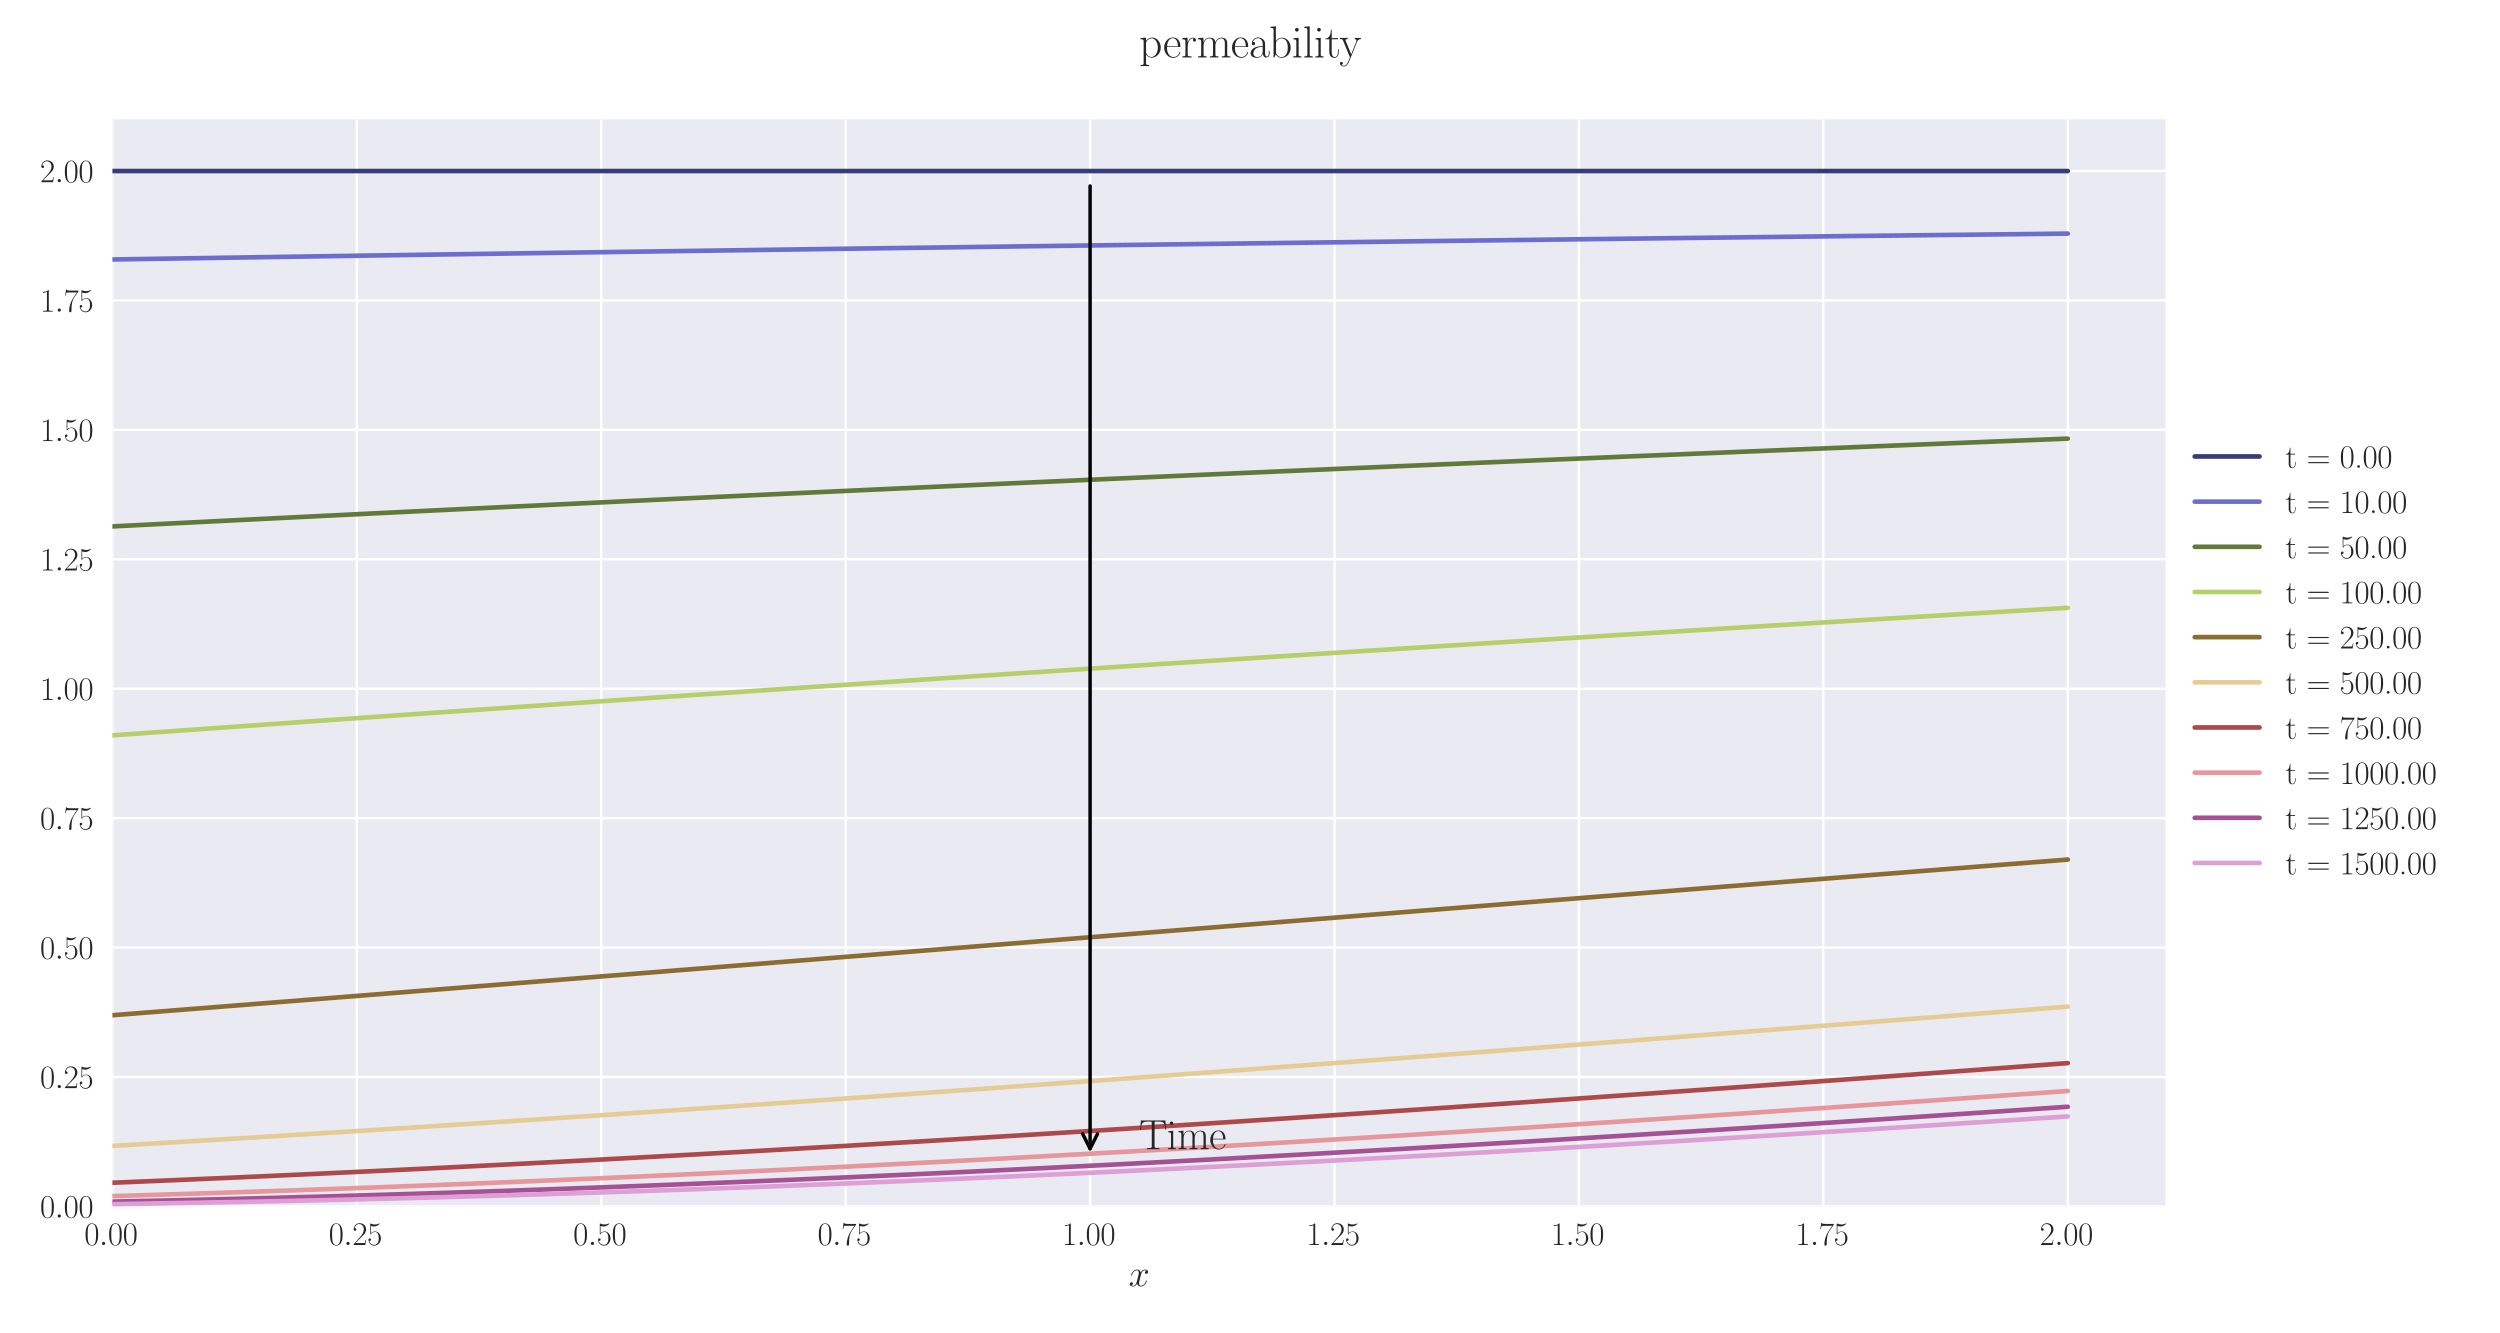 <?xml version="1.0" encoding="utf-8" standalone="no"?>
<!DOCTYPE svg PUBLIC "-//W3C//DTD SVG 1.1//EN"
  "http://www.w3.org/Graphics/SVG/1.1/DTD/svg11.dtd">
<svg xmlns:xlink="http://www.w3.org/1999/xlink" width="1080pt" height="576pt" viewBox="0 0 1080 576" xmlns="http://www.w3.org/2000/svg" version="1.1">
 <defs>
  <style type="text/css">*{stroke-linejoin: round; stroke-linecap: butt}</style>
 </defs>
 <g id="figure_1">
  <g id="patch_1">
   <path d="M 0 576 
L 1080 576 
L 1080 0 
L 0 0 
z
" style="fill: #ffffff"/>
  </g>
  <g id="axes_1">
   <g id="patch_2">
    <path d="M 48.559 521.153 
L 935.518 521.153 
L 935.518 51.564 
L 48.559 51.564 
z
" style="fill: #eaeaf2"/>
   </g>
   <g id="matplotlib.axis_1">
    <g id="xtick_1">
     <g id="line2d_1">
      <path d="M 48.559 521.153 
L 48.559 51.564 
" clip-path="url(#pb7d9a3a8a2)" style="fill: none; stroke: #ffffff; stroke-linecap: round"/>
     </g>
     <g id="line2d_2"/>
     <g id="text_1">
      <!-- $\mathdefault{0.00}$ -->
      <g style="fill: #262626" transform="translate(36.42 537.839) scale(0.14 -0.14)">
       <defs>
        <path id="CMR17-30" d="M 2688 2025 
C 2688 2416 2682 3080 2413 3591 
C 2176 4039 1798 4198 1466 4198 
C 1158 4198 768 4058 525 3597 
C 269 3118 243 2524 243 2025 
C 243 1661 250 1106 448 619 
C 723 -39 1216 -128 1466 -128 
C 1760 -128 2208 -7 2470 600 
C 2662 1042 2688 1559 2688 2025 
z
M 1466 -26 
C 1056 -26 813 325 723 812 
C 653 1188 653 1738 653 2096 
C 653 2588 653 2997 736 3387 
C 858 3929 1216 4096 1466 4096 
C 1728 4096 2067 3923 2189 3400 
C 2272 3036 2278 2607 2278 2096 
C 2278 1680 2278 1169 2202 792 
C 2067 95 1690 -26 1466 -26 
z
" transform="scale(0.016)"/>
        <path id="CMMI12-3a" d="M 1178 307 
C 1178 492 1024 619 870 619 
C 685 619 557 466 557 313 
C 557 128 710 0 864 0 
C 1050 0 1178 153 1178 307 
z
" transform="scale(0.016)"/>
       </defs>
       <use xlink:href="#CMR17-30" transform="scale(0.996)"/>
       <use xlink:href="#CMMI12-3a" transform="translate(45.69 0) scale(0.996)"/>
       <use xlink:href="#CMR17-30" transform="translate(72.788 0) scale(0.996)"/>
       <use xlink:href="#CMR17-30" transform="translate(118.478 0) scale(0.996)"/>
      </g>
     </g>
    </g>
    <g id="xtick_2">
     <g id="line2d_3">
      <path d="M 154.149 521.153 
L 154.149 51.564 
" clip-path="url(#pb7d9a3a8a2)" style="fill: none; stroke: #ffffff; stroke-linecap: round"/>
     </g>
     <g id="line2d_4"/>
     <g id="text_2">
      <!-- $\mathdefault{0.25}$ -->
      <g style="fill: #262626" transform="translate(142.01 537.839) scale(0.14 -0.14)">
       <defs>
        <path id="CMR17-32" d="M 2669 989 
L 2554 989 
C 2490 536 2438 459 2413 420 
C 2381 369 1920 369 1830 369 
L 602 369 
C 832 619 1280 1072 1824 1597 
C 2214 1967 2669 2402 2669 3035 
C 2669 3790 2067 4224 1395 4224 
C 691 4224 262 3604 262 3030 
C 262 2780 448 2748 525 2748 
C 589 2748 781 2787 781 3010 
C 781 3207 614 3264 525 3264 
C 486 3264 448 3258 422 3245 
C 544 3790 915 4058 1306 4058 
C 1862 4058 2227 3617 2227 3035 
C 2227 2479 1901 2000 1536 1584 
L 262 146 
L 262 0 
L 2515 0 
L 2669 989 
z
" transform="scale(0.016)"/>
        <path id="CMR17-35" d="M 730 3692 
C 794 3666 1056 3584 1325 3584 
C 1920 3584 2246 3911 2432 4100 
C 2432 4157 2432 4192 2394 4192 
C 2387 4192 2374 4192 2323 4163 
C 2099 4058 1837 3973 1517 3973 
C 1325 3973 1037 3999 723 4139 
C 653 4171 640 4171 634 4171 
C 602 4171 595 4164 595 4037 
L 595 2203 
C 595 2089 595 2057 659 2057 
C 691 2057 704 2070 736 2114 
C 941 2401 1222 2522 1542 2522 
C 1766 2522 2246 2382 2246 1289 
C 2246 1085 2246 715 2054 421 
C 1894 159 1645 25 1370 25 
C 947 25 518 320 403 814 
C 429 807 480 795 506 795 
C 589 795 749 840 749 1038 
C 749 1210 627 1280 506 1280 
C 358 1280 262 1190 262 1011 
C 262 454 704 -128 1382 -128 
C 2042 -128 2669 440 2669 1264 
C 2669 2030 2170 2624 1549 2624 
C 1222 2624 947 2503 730 2274 
L 730 3692 
z
" transform="scale(0.016)"/>
       </defs>
       <use xlink:href="#CMR17-30" transform="scale(0.996)"/>
       <use xlink:href="#CMMI12-3a" transform="translate(45.69 0) scale(0.996)"/>
       <use xlink:href="#CMR17-32" transform="translate(72.788 0) scale(0.996)"/>
       <use xlink:href="#CMR17-35" transform="translate(118.478 0) scale(0.996)"/>
      </g>
     </g>
    </g>
    <g id="xtick_3">
     <g id="line2d_5">
      <path d="M 259.74 521.153 
L 259.74 51.564 
" clip-path="url(#pb7d9a3a8a2)" style="fill: none; stroke: #ffffff; stroke-linecap: round"/>
     </g>
     <g id="line2d_6"/>
     <g id="text_3">
      <!-- $\mathdefault{0.50}$ -->
      <g style="fill: #262626" transform="translate(247.6 537.839) scale(0.14 -0.14)">
       <use xlink:href="#CMR17-30" transform="scale(0.996)"/>
       <use xlink:href="#CMMI12-3a" transform="translate(45.69 0) scale(0.996)"/>
       <use xlink:href="#CMR17-35" transform="translate(72.788 0) scale(0.996)"/>
       <use xlink:href="#CMR17-30" transform="translate(118.478 0) scale(0.996)"/>
      </g>
     </g>
    </g>
    <g id="xtick_4">
     <g id="line2d_7">
      <path d="M 365.33 521.153 
L 365.33 51.564 
" clip-path="url(#pb7d9a3a8a2)" style="fill: none; stroke: #ffffff; stroke-linecap: round"/>
     </g>
     <g id="line2d_8"/>
     <g id="text_4">
      <!-- $\mathdefault{0.75}$ -->
      <g style="fill: #262626" transform="translate(353.19 537.839) scale(0.14 -0.14)">
       <defs>
        <path id="CMR17-37" d="M 2886 3941 
L 2886 4081 
L 1382 4081 
C 634 4081 621 4165 595 4288 
L 480 4288 
L 294 3094 
L 410 3094 
C 429 3215 474 3540 550 3661 
C 589 3712 1062 3712 1171 3712 
L 2579 3712 
L 1869 2661 
C 1395 1954 1069 999 1069 165 
C 1069 89 1069 -128 1299 -128 
C 1530 -128 1530 89 1530 171 
L 1530 465 
C 1530 1508 1709 2196 2003 2636 
L 2886 3941 
z
" transform="scale(0.016)"/>
       </defs>
       <use xlink:href="#CMR17-30" transform="scale(0.996)"/>
       <use xlink:href="#CMMI12-3a" transform="translate(45.69 0) scale(0.996)"/>
       <use xlink:href="#CMR17-37" transform="translate(72.788 0) scale(0.996)"/>
       <use xlink:href="#CMR17-35" transform="translate(118.478 0) scale(0.996)"/>
      </g>
     </g>
    </g>
    <g id="xtick_5">
     <g id="line2d_9">
      <path d="M 470.92 521.153 
L 470.92 51.564 
" clip-path="url(#pb7d9a3a8a2)" style="fill: none; stroke: #ffffff; stroke-linecap: round"/>
     </g>
     <g id="line2d_10"/>
     <g id="text_5">
      <!-- $\mathdefault{1.00}$ -->
      <g style="fill: #262626" transform="translate(458.781 537.839) scale(0.14 -0.14)">
       <defs>
        <path id="CMR17-31" d="M 1702 4058 
C 1702 4192 1696 4192 1606 4192 
C 1357 3916 979 3827 621 3827 
C 602 3827 570 3827 563 3808 
C 557 3795 557 3782 557 3648 
C 755 3648 1088 3686 1344 3839 
L 1344 461 
C 1344 236 1331 160 781 160 
L 589 160 
L 589 0 
C 896 0 1216 0 1523 0 
C 1830 0 2150 0 2458 0 
L 2458 160 
L 2266 160 
C 1715 160 1702 230 1702 458 
L 1702 4058 
z
" transform="scale(0.016)"/>
       </defs>
       <use xlink:href="#CMR17-31" transform="scale(0.996)"/>
       <use xlink:href="#CMMI12-3a" transform="translate(45.69 0) scale(0.996)"/>
       <use xlink:href="#CMR17-30" transform="translate(72.788 0) scale(0.996)"/>
       <use xlink:href="#CMR17-30" transform="translate(118.478 0) scale(0.996)"/>
      </g>
     </g>
    </g>
    <g id="xtick_6">
     <g id="line2d_11">
      <path d="M 576.511 521.153 
L 576.511 51.564 
" clip-path="url(#pb7d9a3a8a2)" style="fill: none; stroke: #ffffff; stroke-linecap: round"/>
     </g>
     <g id="line2d_12"/>
     <g id="text_6">
      <!-- $\mathdefault{1.25}$ -->
      <g style="fill: #262626" transform="translate(564.371 537.839) scale(0.14 -0.14)">
       <use xlink:href="#CMR17-31" transform="scale(0.996)"/>
       <use xlink:href="#CMMI12-3a" transform="translate(45.69 0) scale(0.996)"/>
       <use xlink:href="#CMR17-32" transform="translate(72.788 0) scale(0.996)"/>
       <use xlink:href="#CMR17-35" transform="translate(118.478 0) scale(0.996)"/>
      </g>
     </g>
    </g>
    <g id="xtick_7">
     <g id="line2d_13">
      <path d="M 682.101 521.153 
L 682.101 51.564 
" clip-path="url(#pb7d9a3a8a2)" style="fill: none; stroke: #ffffff; stroke-linecap: round"/>
     </g>
     <g id="line2d_14"/>
     <g id="text_7">
      <!-- $\mathdefault{1.50}$ -->
      <g style="fill: #262626" transform="translate(669.961 537.839) scale(0.14 -0.14)">
       <use xlink:href="#CMR17-31" transform="scale(0.996)"/>
       <use xlink:href="#CMMI12-3a" transform="translate(45.69 0) scale(0.996)"/>
       <use xlink:href="#CMR17-35" transform="translate(72.788 0) scale(0.996)"/>
       <use xlink:href="#CMR17-30" transform="translate(118.478 0) scale(0.996)"/>
      </g>
     </g>
    </g>
    <g id="xtick_8">
     <g id="line2d_15">
      <path d="M 787.691 521.153 
L 787.691 51.564 
" clip-path="url(#pb7d9a3a8a2)" style="fill: none; stroke: #ffffff; stroke-linecap: round"/>
     </g>
     <g id="line2d_16"/>
     <g id="text_8">
      <!-- $\mathdefault{1.75}$ -->
      <g style="fill: #262626" transform="translate(775.552 537.839) scale(0.14 -0.14)">
       <use xlink:href="#CMR17-31" transform="scale(0.996)"/>
       <use xlink:href="#CMMI12-3a" transform="translate(45.69 0) scale(0.996)"/>
       <use xlink:href="#CMR17-37" transform="translate(72.788 0) scale(0.996)"/>
       <use xlink:href="#CMR17-35" transform="translate(118.478 0) scale(0.996)"/>
      </g>
     </g>
    </g>
    <g id="xtick_9">
     <g id="line2d_17">
      <path d="M 893.282 521.153 
L 893.282 51.564 
" clip-path="url(#pb7d9a3a8a2)" style="fill: none; stroke: #ffffff; stroke-linecap: round"/>
     </g>
     <g id="line2d_18"/>
     <g id="text_9">
      <!-- $\mathdefault{2.00}$ -->
      <g style="fill: #262626" transform="translate(881.142 537.839) scale(0.14 -0.14)">
       <use xlink:href="#CMR17-32" transform="scale(0.996)"/>
       <use xlink:href="#CMMI12-3a" transform="translate(45.69 0) scale(0.996)"/>
       <use xlink:href="#CMR17-30" transform="translate(72.788 0) scale(0.996)"/>
       <use xlink:href="#CMR17-30" transform="translate(118.478 0) scale(0.996)"/>
      </g>
     </g>
    </g>
    <g id="text_10">
     <!-- $x$ -->
     <g style="fill: #262626" transform="translate(487.604 555.621) scale(0.16 -0.16)">
      <defs>
       <path id="CMMI12-78" d="M 3034 2606 
C 2829 2567 2752 2414 2752 2293 
C 2752 2139 2874 2088 2963 2088 
C 3155 2088 3290 2254 3290 2427 
C 3290 2695 2982 2816 2714 2816 
C 2323 2816 2106 2433 2048 2312 
C 1901 2816 1504 2816 1389 2816 
C 736 2816 390 1980 390 1839 
C 390 1814 416 1782 461 1782 
C 512 1782 525 1820 538 1846 
C 755 2555 1184 2689 1370 2689 
C 1658 2689 1715 2420 1715 2267 
C 1715 2127 1677 1980 1600 1673 
L 1382 798 
C 1286 415 1101 64 762 64 
C 730 64 570 64 435 147 
C 666 192 717 383 717 460 
C 717 588 621 664 499 664 
C 346 664 179 530 179 326 
C 179 57 480 -64 755 -64 
C 1062 -64 1280 179 1414 441 
C 1517 64 1837 -64 2074 -64 
C 2726 -64 3072 773 3072 913 
C 3072 945 3046 971 3008 971 
C 2950 971 2944 939 2925 888 
C 2752 326 2381 64 2093 64 
C 1869 64 1747 230 1747 492 
C 1747 632 1773 734 1875 1156 
L 2099 2024 
C 2195 2408 2413 2689 2707 2689 
C 2720 2689 2899 2689 3034 2606 
z
" transform="scale(0.016)"/>
      </defs>
      <use xlink:href="#CMMI12-78" transform="scale(0.996)"/>
     </g>
    </g>
   </g>
   <g id="matplotlib.axis_2">
    <g id="ytick_1">
     <g id="line2d_19">
      <path d="M 48.559 521.153 
L 935.518 521.153 
" clip-path="url(#pb7d9a3a8a2)" style="fill: none; stroke: #ffffff; stroke-linecap: round"/>
     </g>
     <g id="line2d_20"/>
     <g id="text_11">
      <!-- $\mathdefault{0.00}$ -->
      <g style="fill: #262626" transform="translate(17.28 525.996) scale(0.14 -0.14)">
       <use xlink:href="#CMR17-30" transform="scale(0.996)"/>
       <use xlink:href="#CMMI12-3a" transform="translate(45.69 0) scale(0.996)"/>
       <use xlink:href="#CMR17-30" transform="translate(72.788 0) scale(0.996)"/>
       <use xlink:href="#CMR17-30" transform="translate(118.478 0) scale(0.996)"/>
      </g>
     </g>
    </g>
    <g id="ytick_2">
     <g id="line2d_21">
      <path d="M 48.559 465.244 
L 935.518 465.244 
" clip-path="url(#pb7d9a3a8a2)" style="fill: none; stroke: #ffffff; stroke-linecap: round"/>
     </g>
     <g id="line2d_22"/>
     <g id="text_12">
      <!-- $\mathdefault{0.25}$ -->
      <g style="fill: #262626" transform="translate(17.28 470.087) scale(0.14 -0.14)">
       <use xlink:href="#CMR17-30" transform="scale(0.996)"/>
       <use xlink:href="#CMMI12-3a" transform="translate(45.69 0) scale(0.996)"/>
       <use xlink:href="#CMR17-32" transform="translate(72.788 0) scale(0.996)"/>
       <use xlink:href="#CMR17-35" transform="translate(118.478 0) scale(0.996)"/>
      </g>
     </g>
    </g>
    <g id="ytick_3">
     <g id="line2d_23">
      <path d="M 48.559 409.335 
L 935.518 409.335 
" clip-path="url(#pb7d9a3a8a2)" style="fill: none; stroke: #ffffff; stroke-linecap: round"/>
     </g>
     <g id="line2d_24"/>
     <g id="text_13">
      <!-- $\mathdefault{0.50}$ -->
      <g style="fill: #262626" transform="translate(17.28 414.178) scale(0.14 -0.14)">
       <use xlink:href="#CMR17-30" transform="scale(0.996)"/>
       <use xlink:href="#CMMI12-3a" transform="translate(45.69 0) scale(0.996)"/>
       <use xlink:href="#CMR17-35" transform="translate(72.788 0) scale(0.996)"/>
       <use xlink:href="#CMR17-30" transform="translate(118.478 0) scale(0.996)"/>
      </g>
     </g>
    </g>
    <g id="ytick_4">
     <g id="line2d_25">
      <path d="M 48.559 353.426 
L 935.518 353.426 
" clip-path="url(#pb7d9a3a8a2)" style="fill: none; stroke: #ffffff; stroke-linecap: round"/>
     </g>
     <g id="line2d_26"/>
     <g id="text_14">
      <!-- $\mathdefault{0.75}$ -->
      <g style="fill: #262626" transform="translate(17.28 358.269) scale(0.14 -0.14)">
       <use xlink:href="#CMR17-30" transform="scale(0.996)"/>
       <use xlink:href="#CMMI12-3a" transform="translate(45.69 0) scale(0.996)"/>
       <use xlink:href="#CMR17-37" transform="translate(72.788 0) scale(0.996)"/>
       <use xlink:href="#CMR17-35" transform="translate(118.478 0) scale(0.996)"/>
      </g>
     </g>
    </g>
    <g id="ytick_5">
     <g id="line2d_27">
      <path d="M 48.559 297.517 
L 935.518 297.517 
" clip-path="url(#pb7d9a3a8a2)" style="fill: none; stroke: #ffffff; stroke-linecap: round"/>
     </g>
     <g id="line2d_28"/>
     <g id="text_15">
      <!-- $\mathdefault{1.00}$ -->
      <g style="fill: #262626" transform="translate(17.28 302.36) scale(0.14 -0.14)">
       <use xlink:href="#CMR17-31" transform="scale(0.996)"/>
       <use xlink:href="#CMMI12-3a" transform="translate(45.69 0) scale(0.996)"/>
       <use xlink:href="#CMR17-30" transform="translate(72.788 0) scale(0.996)"/>
       <use xlink:href="#CMR17-30" transform="translate(118.478 0) scale(0.996)"/>
      </g>
     </g>
    </g>
    <g id="ytick_6">
     <g id="line2d_29">
      <path d="M 48.559 241.608 
L 935.518 241.608 
" clip-path="url(#pb7d9a3a8a2)" style="fill: none; stroke: #ffffff; stroke-linecap: round"/>
     </g>
     <g id="line2d_30"/>
     <g id="text_16">
      <!-- $\mathdefault{1.25}$ -->
      <g style="fill: #262626" transform="translate(17.28 246.451) scale(0.14 -0.14)">
       <use xlink:href="#CMR17-31" transform="scale(0.996)"/>
       <use xlink:href="#CMMI12-3a" transform="translate(45.69 0) scale(0.996)"/>
       <use xlink:href="#CMR17-32" transform="translate(72.788 0) scale(0.996)"/>
       <use xlink:href="#CMR17-35" transform="translate(118.478 0) scale(0.996)"/>
      </g>
     </g>
    </g>
    <g id="ytick_7">
     <g id="line2d_31">
      <path d="M 48.559 185.699 
L 935.518 185.699 
" clip-path="url(#pb7d9a3a8a2)" style="fill: none; stroke: #ffffff; stroke-linecap: round"/>
     </g>
     <g id="line2d_32"/>
     <g id="text_17">
      <!-- $\mathdefault{1.50}$ -->
      <g style="fill: #262626" transform="translate(17.28 190.542) scale(0.14 -0.14)">
       <use xlink:href="#CMR17-31" transform="scale(0.996)"/>
       <use xlink:href="#CMMI12-3a" transform="translate(45.69 0) scale(0.996)"/>
       <use xlink:href="#CMR17-35" transform="translate(72.788 0) scale(0.996)"/>
       <use xlink:href="#CMR17-30" transform="translate(118.478 0) scale(0.996)"/>
      </g>
     </g>
    </g>
    <g id="ytick_8">
     <g id="line2d_33">
      <path d="M 48.559 129.79 
L 935.518 129.79 
" clip-path="url(#pb7d9a3a8a2)" style="fill: none; stroke: #ffffff; stroke-linecap: round"/>
     </g>
     <g id="line2d_34"/>
     <g id="text_18">
      <!-- $\mathdefault{1.75}$ -->
      <g style="fill: #262626" transform="translate(17.28 134.633) scale(0.14 -0.14)">
       <use xlink:href="#CMR17-31" transform="scale(0.996)"/>
       <use xlink:href="#CMMI12-3a" transform="translate(45.69 0) scale(0.996)"/>
       <use xlink:href="#CMR17-37" transform="translate(72.788 0) scale(0.996)"/>
       <use xlink:href="#CMR17-35" transform="translate(118.478 0) scale(0.996)"/>
      </g>
     </g>
    </g>
    <g id="ytick_9">
     <g id="line2d_35">
      <path d="M 48.559 73.881 
L 935.518 73.881 
" clip-path="url(#pb7d9a3a8a2)" style="fill: none; stroke: #ffffff; stroke-linecap: round"/>
     </g>
     <g id="line2d_36"/>
     <g id="text_19">
      <!-- $\mathdefault{2.00}$ -->
      <g style="fill: #262626" transform="translate(17.28 78.724) scale(0.14 -0.14)">
       <use xlink:href="#CMR17-32" transform="scale(0.996)"/>
       <use xlink:href="#CMMI12-3a" transform="translate(45.69 0) scale(0.996)"/>
       <use xlink:href="#CMR17-30" transform="translate(72.788 0) scale(0.996)"/>
       <use xlink:href="#CMR17-30" transform="translate(118.478 0) scale(0.996)"/>
      </g>
     </g>
    </g>
   </g>
   <g id="line2d_37">
    <path d="M 48.559 73.881 
L 57.006 73.881 
L 65.454 73.881 
L 73.901 73.881 
L 82.348 73.881 
L 90.795 73.881 
L 99.242 73.881 
L 107.69 73.881 
L 116.137 73.881 
L 124.584 73.881 
L 133.031 73.881 
L 141.479 73.881 
L 149.926 73.881 
L 158.373 73.881 
L 166.82 73.881 
L 175.267 73.881 
L 183.715 73.881 
L 192.162 73.881 
L 200.609 73.881 
L 209.056 73.881 
L 217.504 73.881 
L 225.951 73.881 
L 234.398 73.881 
L 242.845 73.881 
L 251.292 73.881 
L 259.74 73.881 
L 268.187 73.881 
L 276.634 73.881 
L 285.081 73.881 
L 293.529 73.881 
L 301.976 73.881 
L 310.423 73.881 
L 318.87 73.881 
L 327.317 73.881 
L 335.765 73.881 
L 344.212 73.881 
L 352.659 73.881 
L 361.106 73.881 
L 369.554 73.881 
L 378.001 73.881 
L 386.448 73.881 
L 394.895 73.881 
L 403.343 73.881 
L 411.79 73.881 
L 420.237 73.881 
L 428.684 73.881 
L 437.131 73.881 
L 445.579 73.881 
L 454.026 73.881 
L 462.473 73.881 
L 470.92 73.881 
L 479.368 73.881 
L 487.815 73.881 
L 496.262 73.881 
L 504.709 73.881 
L 513.156 73.881 
L 521.604 73.881 
L 530.051 73.881 
L 538.498 73.881 
L 546.945 73.881 
L 555.393 73.881 
L 563.84 73.881 
L 572.287 73.881 
L 580.734 73.881 
L 589.181 73.881 
L 597.629 73.881 
L 606.076 73.881 
L 614.523 73.881 
L 622.97 73.881 
L 631.418 73.881 
L 639.865 73.881 
L 648.312 73.881 
L 656.759 73.881 
L 665.206 73.881 
L 673.654 73.881 
L 682.101 73.881 
L 690.548 73.881 
L 698.995 73.881 
L 707.443 73.881 
L 715.89 73.881 
L 724.337 73.881 
L 732.784 73.881 
L 741.232 73.881 
L 749.679 73.881 
L 758.126 73.881 
L 766.573 73.881 
L 775.02 73.881 
L 783.468 73.881 
L 791.915 73.881 
L 800.362 73.881 
L 808.809 73.881 
L 817.257 73.881 
L 825.704 73.881 
L 834.151 73.881 
L 842.598 73.881 
L 851.045 73.881 
L 859.493 73.881 
L 867.94 73.881 
L 876.387 73.881 
L 884.834 73.881 
L 893.282 73.881 
" clip-path="url(#pb7d9a3a8a2)" style="fill: none; stroke: #393b79; stroke-width: 2; stroke-linecap: round"/>
   </g>
   <g id="line2d_38">
    <path d="M 48.559 112.091 
L 57.006 111.961 
L 65.454 111.831 
L 73.901 111.701 
L 82.348 111.57 
L 90.795 111.44 
L 99.242 111.311 
L 107.69 111.182 
L 116.137 111.053 
L 124.584 110.925 
L 133.031 110.798 
L 141.479 110.67 
L 149.926 110.544 
L 158.373 110.418 
L 166.82 110.292 
L 175.267 110.167 
L 183.715 110.042 
L 192.162 109.918 
L 200.609 109.794 
L 209.056 109.671 
L 217.504 109.548 
L 225.951 109.425 
L 234.398 109.303 
L 242.845 109.182 
L 251.292 109.061 
L 259.74 108.94 
L 268.187 108.82 
L 276.634 108.7 
L 285.081 108.581 
L 293.529 108.462 
L 301.976 108.344 
L 310.423 108.226 
L 318.87 108.107 
L 327.317 107.988 
L 335.765 107.87 
L 344.212 107.752 
L 352.659 107.635 
L 361.106 107.518 
L 369.554 107.401 
L 378.001 107.285 
L 386.448 107.17 
L 394.895 107.055 
L 403.343 106.94 
L 411.79 106.826 
L 420.237 106.712 
L 428.684 106.599 
L 437.131 106.486 
L 445.579 106.373 
L 454.026 106.261 
L 462.473 106.149 
L 470.92 106.038 
L 479.368 105.927 
L 487.815 105.816 
L 496.262 105.706 
L 504.709 105.596 
L 513.156 105.487 
L 521.604 105.378 
L 530.051 105.27 
L 538.498 105.162 
L 546.945 105.054 
L 555.393 104.947 
L 563.84 104.84 
L 572.287 104.733 
L 580.734 104.627 
L 589.181 104.52 
L 597.629 104.414 
L 606.076 104.307 
L 614.523 104.201 
L 622.97 104.096 
L 631.418 103.991 
L 639.865 103.886 
L 648.312 103.782 
L 656.759 103.678 
L 665.206 103.574 
L 673.654 103.471 
L 682.101 103.368 
L 690.548 103.266 
L 698.995 103.163 
L 707.443 103.062 
L 715.89 102.96 
L 724.337 102.859 
L 732.784 102.759 
L 741.232 102.659 
L 749.679 102.559 
L 758.126 102.459 
L 766.573 102.36 
L 775.02 102.262 
L 783.468 102.163 
L 791.915 102.065 
L 800.362 101.968 
L 808.809 101.87 
L 817.257 101.773 
L 825.704 101.677 
L 834.151 101.581 
L 842.598 101.485 
L 851.045 101.389 
L 859.493 101.294 
L 867.94 101.199 
L 876.387 101.105 
L 884.834 101.011 
L 893.282 100.916 
" clip-path="url(#pb7d9a3a8a2)" style="fill: none; stroke: #6b6ecf; stroke-width: 2; stroke-linecap: round"/>
   </g>
   <g id="line2d_39">
    <path d="M 48.559 227.412 
L 57.006 226.984 
L 65.454 226.559 
L 73.901 226.135 
L 82.348 225.71 
L 90.795 225.286 
L 99.242 224.863 
L 107.69 224.442 
L 116.137 224.023 
L 124.584 223.604 
L 133.031 223.185 
L 141.479 222.767 
L 149.926 222.351 
L 158.373 221.937 
L 166.82 221.524 
L 175.267 221.109 
L 183.715 220.696 
L 192.162 220.284 
L 200.609 219.875 
L 209.056 219.467 
L 217.504 219.058 
L 225.951 218.65 
L 234.398 218.243 
L 242.845 217.838 
L 251.292 217.435 
L 259.74 217.033 
L 268.187 216.629 
L 276.634 216.227 
L 285.081 215.826 
L 293.529 215.427 
L 301.976 215.03 
L 310.423 214.633 
L 318.87 214.235 
L 327.317 213.839 
L 335.765 213.445 
L 344.212 213.052 
L 352.659 212.661 
L 361.106 212.269 
L 369.554 211.877 
L 378.001 211.487 
L 386.448 211.098 
L 394.895 210.711 
L 403.343 210.326 
L 411.79 209.94 
L 420.237 209.554 
L 428.684 209.169 
L 437.131 208.786 
L 445.579 208.405 
L 454.026 208.025 
L 462.473 207.646 
L 470.92 207.265 
L 479.368 206.886 
L 487.815 206.509 
L 496.262 206.133 
L 504.709 205.759 
L 513.156 205.386 
L 521.604 205.011 
L 530.051 204.637 
L 538.498 204.265 
L 546.945 203.895 
L 555.393 203.526 
L 563.84 203.159 
L 572.287 202.791 
L 580.734 202.422 
L 589.181 202.055 
L 597.629 201.69 
L 606.076 201.327 
L 614.523 200.964 
L 622.97 200.604 
L 631.418 200.241 
L 639.865 199.88 
L 648.312 199.519 
L 656.759 199.161 
L 665.206 198.804 
L 673.654 198.448 
L 682.101 198.094 
L 690.548 197.737 
L 698.995 197.382 
L 707.443 197.028 
L 715.89 196.676 
L 724.337 196.325 
L 732.784 195.976 
L 741.232 195.628 
L 749.679 195.278 
L 758.126 194.929 
L 766.573 194.581 
L 775.02 194.235 
L 783.468 193.891 
L 791.915 193.547 
L 800.362 193.206 
L 808.809 192.863 
L 817.257 192.52 
L 825.704 192.179 
L 834.151 191.838 
L 842.598 191.5 
L 851.045 191.162 
L 859.493 190.826 
L 867.94 190.492 
L 876.387 190.155 
L 884.834 189.819 
L 893.282 189.485 
" clip-path="url(#pb7d9a3a8a2)" style="fill: none; stroke: #637939; stroke-width: 2; stroke-linecap: round"/>
   </g>
   <g id="line2d_40">
    <path d="M 48.559 317.684 
L 57.006 317.084 
L 65.454 316.483 
L 73.901 315.885 
L 82.348 315.287 
L 90.795 314.69 
L 99.242 314.094 
L 107.69 313.498 
L 116.137 312.905 
L 124.584 312.311 
L 133.031 311.72 
L 141.479 311.128 
L 149.926 310.539 
L 158.373 309.948 
L 166.82 309.361 
L 175.267 308.773 
L 183.715 308.187 
L 192.162 307.602 
L 200.609 307.017 
L 209.056 306.435 
L 217.504 305.851 
L 225.951 305.271 
L 234.398 304.689 
L 242.845 304.11 
L 251.292 303.532 
L 259.74 302.954 
L 268.187 302.379 
L 276.634 301.802 
L 285.081 301.229 
L 293.529 300.655 
L 301.976 300.083 
L 310.423 299.512 
L 318.87 298.941 
L 327.317 298.372 
L 335.765 297.804 
L 344.212 297.236 
L 352.659 296.671 
L 361.106 296.104 
L 369.554 295.541 
L 378.001 294.977 
L 386.448 294.415 
L 394.895 293.855 
L 403.343 293.293 
L 411.79 292.735 
L 420.237 292.177 
L 428.684 291.619 
L 437.131 291.064 
L 445.579 290.508 
L 454.026 289.954 
L 462.473 289.403 
L 470.92 288.849 
L 479.368 288.299 
L 487.815 287.75 
L 496.262 287.199 
L 504.709 286.652 
L 513.156 286.106 
L 521.604 285.559 
L 530.051 285.015 
L 538.498 284.471 
L 546.945 283.928 
L 555.393 283.388 
L 563.84 282.847 
L 572.287 282.307 
L 580.734 281.77 
L 589.181 281.231 
L 597.629 280.694 
L 606.076 280.16 
L 614.523 279.625 
L 622.97 279.091 
L 631.418 278.561 
L 639.865 278.028 
L 648.312 277.498 
L 656.759 276.97 
L 665.206 276.441 
L 673.654 275.914 
L 682.101 275.389 
L 690.548 274.864 
L 698.995 274.339 
L 707.443 273.817 
L 715.89 273.296 
L 724.337 272.774 
L 732.784 272.255 
L 741.232 271.737 
L 749.679 271.218 
L 758.126 270.702 
L 766.573 270.188 
L 775.02 269.672 
L 783.468 269.158 
L 791.915 268.647 
L 800.362 268.135 
L 808.809 267.624 
L 817.257 267.116 
L 825.704 266.608 
L 834.151 266.1 
L 842.598 265.594 
L 851.045 265.09 
L 859.493 264.585 
L 867.94 264.082 
L 876.387 263.581 
L 884.834 263.08 
L 893.282 262.579 
" clip-path="url(#pb7d9a3a8a2)" style="fill: none; stroke: #b5cf6b; stroke-width: 2; stroke-linecap: round"/>
   </g>
   <g id="line2d_41">
    <path d="M 48.559 438.582 
L 57.006 437.917 
L 65.454 437.252 
L 73.901 436.587 
L 82.348 435.92 
L 90.795 435.254 
L 99.242 434.586 
L 107.69 433.918 
L 116.137 433.25 
L 124.584 432.581 
L 133.031 431.911 
L 141.479 431.241 
L 149.926 430.571 
L 158.373 429.9 
L 166.82 429.228 
L 175.267 428.557 
L 183.715 427.884 
L 192.162 427.212 
L 200.609 426.539 
L 209.056 425.866 
L 217.504 425.192 
L 225.951 424.518 
L 234.398 423.844 
L 242.845 423.169 
L 251.292 422.494 
L 259.74 421.819 
L 268.187 421.143 
L 276.634 420.468 
L 285.081 419.792 
L 293.529 419.116 
L 301.976 418.439 
L 310.423 417.763 
L 318.87 417.086 
L 327.317 416.41 
L 335.765 415.733 
L 344.212 415.056 
L 352.659 414.378 
L 361.106 413.701 
L 369.554 413.024 
L 378.001 412.346 
L 386.448 411.669 
L 394.895 410.991 
L 403.343 410.314 
L 411.79 409.636 
L 420.237 408.958 
L 428.684 408.281 
L 437.131 407.603 
L 445.579 406.926 
L 454.026 406.248 
L 462.473 405.571 
L 470.92 404.893 
L 479.368 404.216 
L 487.815 403.539 
L 496.262 402.862 
L 504.709 402.185 
L 513.156 401.508 
L 521.604 400.831 
L 530.051 400.155 
L 538.498 399.478 
L 546.945 398.801 
L 555.393 398.125 
L 563.84 397.449 
L 572.287 396.774 
L 580.734 396.098 
L 589.181 395.423 
L 597.629 394.748 
L 606.076 394.073 
L 614.523 393.398 
L 622.97 392.724 
L 631.418 392.05 
L 639.865 391.376 
L 648.312 390.702 
L 656.759 390.029 
L 665.206 389.356 
L 673.654 388.684 
L 682.101 388.012 
L 690.548 387.34 
L 698.995 386.668 
L 707.443 385.997 
L 715.89 385.326 
L 724.337 384.656 
L 732.784 383.986 
L 741.232 383.316 
L 749.679 382.646 
L 758.126 381.978 
L 766.573 381.309 
L 775.02 380.641 
L 783.468 379.973 
L 791.915 379.306 
L 800.362 378.639 
L 808.809 377.973 
L 817.257 377.307 
L 825.704 376.642 
L 834.151 375.978 
L 842.598 375.313 
L 851.045 374.649 
L 859.493 373.986 
L 867.94 373.323 
L 876.387 372.66 
L 884.834 371.999 
L 893.282 371.338 
" clip-path="url(#pb7d9a3a8a2)" style="fill: none; stroke: #8c6d31; stroke-width: 2; stroke-linecap: round"/>
   </g>
   <g id="line2d_42">
    <path d="M 48.559 495.032 
L 57.006 494.536 
L 65.454 494.036 
L 73.901 493.534 
L 82.348 493.028 
L 90.795 492.519 
L 99.242 492.008 
L 107.69 491.493 
L 116.137 490.975 
L 124.584 490.455 
L 133.031 489.932 
L 141.479 489.405 
L 149.926 488.877 
L 158.373 488.345 
L 166.82 487.81 
L 175.267 487.273 
L 183.715 486.733 
L 192.162 486.191 
L 200.609 485.646 
L 209.056 485.098 
L 217.504 484.548 
L 225.951 483.996 
L 234.398 483.44 
L 242.845 482.883 
L 251.292 482.323 
L 259.74 481.761 
L 268.187 481.196 
L 276.634 480.629 
L 285.081 480.06 
L 293.529 479.489 
L 301.976 478.915 
L 310.423 478.339 
L 318.87 477.761 
L 327.317 477.181 
L 335.765 476.599 
L 344.212 476.015 
L 352.659 475.429 
L 361.106 474.84 
L 369.554 474.25 
L 378.001 473.658 
L 386.448 473.064 
L 394.895 472.468 
L 403.343 471.87 
L 411.79 471.27 
L 420.237 470.669 
L 428.684 470.066 
L 437.131 469.461 
L 445.579 468.854 
L 454.026 468.245 
L 462.473 467.635 
L 470.92 467.024 
L 479.368 466.41 
L 487.815 465.795 
L 496.262 465.179 
L 504.709 464.561 
L 513.156 463.941 
L 521.604 463.32 
L 530.051 462.697 
L 538.498 462.073 
L 546.945 461.448 
L 555.393 460.821 
L 563.84 460.193 
L 572.287 459.563 
L 580.734 458.932 
L 589.181 458.3 
L 597.629 457.667 
L 606.076 457.032 
L 614.523 456.396 
L 622.97 455.759 
L 631.418 455.12 
L 639.865 454.481 
L 648.312 453.84 
L 656.759 453.198 
L 665.206 452.556 
L 673.654 451.912 
L 682.101 451.266 
L 690.548 450.621 
L 698.995 449.973 
L 707.443 449.325 
L 715.89 448.676 
L 724.337 448.026 
L 732.784 447.375 
L 741.232 446.723 
L 749.679 446.071 
L 758.126 445.417 
L 766.573 444.763 
L 775.02 444.107 
L 783.468 443.451 
L 791.915 442.794 
L 800.362 442.136 
L 808.809 441.478 
L 817.257 440.819 
L 825.704 440.159 
L 834.151 439.498 
L 842.598 438.837 
L 851.045 438.175 
L 859.493 437.512 
L 867.94 436.849 
L 876.387 436.185 
L 884.834 435.521 
L 893.282 434.856 
" clip-path="url(#pb7d9a3a8a2)" style="fill: none; stroke: #e7cb94; stroke-width: 2; stroke-linecap: round"/>
   </g>
   <g id="line2d_43">
    <path d="M 48.559 510.946 
L 57.006 510.598 
L 65.454 510.245 
L 73.901 509.888 
L 82.348 509.525 
L 90.795 509.159 
L 99.242 508.787 
L 107.69 508.411 
L 116.137 508.031 
L 124.584 507.646 
L 133.031 507.257 
L 141.479 506.863 
L 149.926 506.465 
L 158.373 506.063 
L 166.82 505.657 
L 175.267 505.246 
L 183.715 504.832 
L 192.162 504.413 
L 200.609 503.99 
L 209.056 503.564 
L 217.504 503.133 
L 225.951 502.699 
L 234.398 502.26 
L 242.845 501.818 
L 251.292 501.372 
L 259.74 500.923 
L 268.187 500.469 
L 276.634 500.012 
L 285.081 499.552 
L 293.529 499.088 
L 301.976 498.62 
L 310.423 498.149 
L 318.87 497.675 
L 327.317 497.197 
L 335.765 496.716 
L 344.212 496.231 
L 352.659 495.743 
L 361.106 495.252 
L 369.554 494.758 
L 378.001 494.26 
L 386.448 493.76 
L 394.895 493.256 
L 403.343 492.749 
L 411.79 492.239 
L 420.237 491.726 
L 428.684 491.211 
L 437.131 490.692 
L 445.579 490.171 
L 454.026 489.646 
L 462.473 489.119 
L 470.92 488.589 
L 479.368 488.057 
L 487.815 487.521 
L 496.262 486.983 
L 504.709 486.442 
L 513.156 485.899 
L 521.604 485.353 
L 530.051 484.805 
L 538.498 484.254 
L 546.945 483.701 
L 555.393 483.145 
L 563.84 482.587 
L 572.287 482.026 
L 580.734 481.463 
L 589.181 480.898 
L 597.629 480.331 
L 606.076 479.761 
L 614.523 479.189 
L 622.97 478.615 
L 631.418 478.038 
L 639.865 477.46 
L 648.312 476.879 
L 656.759 476.297 
L 665.206 475.712 
L 673.654 475.125 
L 682.101 474.537 
L 690.548 473.946 
L 698.995 473.354 
L 707.443 472.759 
L 715.89 472.163 
L 724.337 471.565 
L 732.784 470.965 
L 741.232 470.363 
L 749.679 469.759 
L 758.126 469.154 
L 766.573 468.547 
L 775.02 467.939 
L 783.468 467.328 
L 791.915 466.716 
L 800.362 466.103 
L 808.809 465.488 
L 817.257 464.871 
L 825.704 464.253 
L 834.151 463.633 
L 842.598 463.012 
L 851.045 462.389 
L 859.493 461.765 
L 867.94 461.14 
L 876.387 460.513 
L 884.834 459.885 
L 893.282 459.255 
" clip-path="url(#pb7d9a3a8a2)" style="fill: none; stroke: #ad494a; stroke-width: 2; stroke-linecap: round"/>
   </g>
   <g id="line2d_44">
    <path d="M 48.559 516.711 
L 57.006 516.467 
L 65.454 516.216 
L 73.901 515.96 
L 82.348 515.698 
L 90.795 515.431 
L 99.242 515.158 
L 107.69 514.879 
L 116.137 514.595 
L 124.584 514.306 
L 133.031 514.011 
L 141.479 513.711 
L 149.926 513.406 
L 158.373 513.096 
L 166.82 512.78 
L 175.267 512.459 
L 183.715 512.133 
L 192.162 511.803 
L 200.609 511.467 
L 209.056 511.126 
L 217.504 510.781 
L 225.951 510.431 
L 234.398 510.076 
L 242.845 509.716 
L 251.292 509.352 
L 259.74 508.983 
L 268.187 508.61 
L 276.634 508.232 
L 285.081 507.85 
L 293.529 507.463 
L 301.976 507.072 
L 310.423 506.676 
L 318.87 506.277 
L 327.317 505.873 
L 335.765 505.465 
L 344.212 505.053 
L 352.659 504.636 
L 361.106 504.216 
L 369.554 503.792 
L 378.001 503.363 
L 386.448 502.931 
L 394.895 502.495 
L 403.343 502.055 
L 411.79 501.612 
L 420.237 501.164 
L 428.684 500.713 
L 437.131 500.258 
L 445.579 499.8 
L 454.026 499.338 
L 462.473 498.873 
L 470.92 498.404 
L 479.368 497.931 
L 487.815 497.455 
L 496.262 496.976 
L 504.709 496.494 
L 513.156 496.008 
L 521.604 495.519 
L 530.051 495.026 
L 538.498 494.531 
L 546.945 494.032 
L 555.393 493.53 
L 563.84 493.025 
L 572.287 492.518 
L 580.734 492.007 
L 589.181 491.493 
L 597.629 490.976 
L 606.076 490.456 
L 614.523 489.934 
L 622.97 489.408 
L 631.418 488.88 
L 639.865 488.349 
L 648.312 487.816 
L 656.759 487.279 
L 665.206 486.74 
L 673.654 486.199 
L 682.101 485.655 
L 690.548 485.108 
L 698.995 484.559 
L 707.443 484.007 
L 715.89 483.453 
L 724.337 482.896 
L 732.784 482.337 
L 741.232 481.776 
L 749.679 481.212 
L 758.126 480.646 
L 766.573 480.078 
L 775.02 479.508 
L 783.468 478.935 
L 791.915 478.36 
L 800.362 477.783 
L 808.809 477.204 
L 817.257 476.623 
L 825.704 476.04 
L 834.151 475.455 
L 842.598 474.867 
L 851.045 474.278 
L 859.493 473.687 
L 867.94 473.094 
L 876.387 472.499 
L 884.834 471.902 
L 893.282 471.303 
" clip-path="url(#pb7d9a3a8a2)" style="fill: none; stroke: #e7969c; stroke-width: 2; stroke-linecap: round"/>
   </g>
   <g id="line2d_45">
    <path d="M 48.559 519.098 
L 57.006 518.924 
L 65.454 518.744 
L 73.901 518.558 
L 82.348 518.365 
L 90.795 518.166 
L 99.242 517.961 
L 107.69 517.75 
L 116.137 517.532 
L 124.584 517.309 
L 133.031 517.079 
L 141.479 516.844 
L 149.926 516.603 
L 158.373 516.355 
L 166.82 516.103 
L 175.267 515.844 
L 183.715 515.58 
L 192.162 515.31 
L 200.609 515.034 
L 209.056 514.754 
L 217.504 514.467 
L 225.951 514.176 
L 234.398 513.879 
L 242.845 513.576 
L 251.292 513.269 
L 259.74 512.956 
L 268.187 512.638 
L 276.634 512.315 
L 285.081 511.988 
L 293.529 511.655 
L 301.976 511.317 
L 310.423 510.974 
L 318.87 510.627 
L 327.317 510.275 
L 335.765 509.918 
L 344.212 509.556 
L 352.659 509.19 
L 361.106 508.819 
L 369.554 508.444 
L 378.001 508.064 
L 386.448 507.68 
L 394.895 507.292 
L 403.343 506.899 
L 411.79 506.501 
L 420.237 506.1 
L 428.684 505.694 
L 437.131 505.285 
L 445.579 504.871 
L 454.026 504.453 
L 462.473 504.031 
L 470.92 503.605 
L 479.368 503.175 
L 487.815 502.741 
L 496.262 502.304 
L 504.709 501.862 
L 513.156 501.417 
L 521.604 500.968 
L 530.051 500.516 
L 538.498 500.06 
L 546.945 499.6 
L 555.393 499.136 
L 563.84 498.67 
L 572.287 498.199 
L 580.734 497.725 
L 589.181 497.248 
L 597.629 496.768 
L 606.076 496.284 
L 614.523 495.797 
L 622.97 495.306 
L 631.418 494.813 
L 639.865 494.316 
L 648.312 493.816 
L 656.759 493.313 
L 665.206 492.807 
L 673.654 492.298 
L 682.101 491.786 
L 690.548 491.271 
L 698.995 490.753 
L 707.443 490.232 
L 715.89 489.709 
L 724.337 489.182 
L 732.784 488.653 
L 741.232 488.121 
L 749.679 487.587 
L 758.126 487.049 
L 766.573 486.509 
L 775.02 485.967 
L 783.468 485.422 
L 791.915 484.874 
L 800.362 484.324 
L 808.809 483.772 
L 817.257 483.217 
L 825.704 482.659 
L 834.151 482.099 
L 842.598 481.537 
L 851.045 480.973 
L 859.493 480.406 
L 867.94 479.837 
L 876.387 479.266 
L 884.834 478.692 
L 893.282 478.117 
" clip-path="url(#pb7d9a3a8a2)" style="fill: none; stroke: #a55194; stroke-width: 2; stroke-linecap: round"/>
   </g>
   <g id="line2d_46">
    <path d="M 48.559 520.21 
L 57.006 520.052 
L 65.454 519.911 
L 73.901 519.773 
L 82.348 519.628 
L 90.795 519.477 
L 99.242 519.319 
L 107.69 519.154 
L 116.137 518.983 
L 124.584 518.805 
L 133.031 518.621 
L 141.479 518.431 
L 149.926 518.234 
L 158.373 518.031 
L 166.82 517.822 
L 175.267 517.606 
L 183.715 517.385 
L 192.162 517.157 
L 200.609 516.924 
L 209.056 516.685 
L 217.504 516.44 
L 225.951 516.189 
L 234.398 515.932 
L 242.845 515.67 
L 251.292 515.402 
L 259.74 515.128 
L 268.187 514.849 
L 276.634 514.565 
L 285.081 514.275 
L 293.529 513.98 
L 301.976 513.679 
L 310.423 513.374 
L 318.87 513.063 
L 327.317 512.747 
L 335.765 512.426 
L 344.212 512.1 
L 352.659 511.769 
L 361.106 511.433 
L 369.554 511.092 
L 378.001 510.746 
L 386.448 510.395 
L 394.895 510.04 
L 403.343 509.68 
L 411.79 509.316 
L 420.237 508.947 
L 428.684 508.573 
L 437.131 508.195 
L 445.579 507.812 
L 454.026 507.425 
L 462.473 507.034 
L 470.92 506.638 
L 479.368 506.238 
L 487.815 505.834 
L 496.262 505.426 
L 504.709 505.014 
L 513.156 504.597 
L 521.604 504.177 
L 530.051 503.752 
L 538.498 503.324 
L 546.945 502.891 
L 555.393 502.455 
L 563.84 502.015 
L 572.287 501.571 
L 580.734 501.124 
L 589.181 500.673 
L 597.629 500.218 
L 606.076 499.759 
L 614.523 499.297 
L 622.97 498.832 
L 631.418 498.362 
L 639.865 497.89 
L 648.312 497.414 
L 656.759 496.935 
L 665.206 496.452 
L 673.654 495.966 
L 682.101 495.477 
L 690.548 494.985 
L 698.995 494.489 
L 707.443 493.99 
L 715.89 493.489 
L 724.337 492.984 
L 732.784 492.476 
L 741.232 491.965 
L 749.679 491.451 
L 758.126 490.934 
L 766.573 490.415 
L 775.02 489.892 
L 783.468 489.367 
L 791.915 488.839 
L 800.362 488.308 
L 808.809 487.774 
L 817.257 487.238 
L 825.704 486.699 
L 834.151 486.157 
L 842.598 485.613 
L 851.045 485.067 
L 859.493 484.517 
L 867.94 483.966 
L 876.387 483.412 
L 884.834 482.855 
L 893.282 482.296 
" clip-path="url(#pb7d9a3a8a2)" style="fill: none; stroke: #de9ed6; stroke-width: 2; stroke-linecap: round"/>
   </g>
   <g id="patch_3">
    <path d="M 48.559 521.153 
L 48.559 51.564 
" style="fill: none"/>
   </g>
   <g id="patch_4">
    <path d="M 935.518 521.153 
L 935.518 51.564 
" style="fill: none"/>
   </g>
   <g id="patch_5">
    <path d="M 48.559 521.153 
L 935.518 521.153 
" style="fill: none"/>
   </g>
   <g id="patch_6">
    <path d="M 48.559 51.564 
L 935.518 51.564 
" style="fill: none"/>
   </g>
   <g id="patch_7">
    <path d="M 470.92 80.351 
Q 470.92 289.14 470.92 496.251 
" style="fill: none; stroke: #000000; stroke-width: 1.5; stroke-linecap: round"/>
    <path d="M 474.12 489.851 
L 470.92 496.251 
L 467.72 489.851 
" style="fill: none; stroke: #000000; stroke-width: 1.5; stroke-linecap: round"/>
   </g>
   <g id="text_20">
    <!-- Time -->
    <g style="fill: #262626" transform="translate(492.038 496.441) scale(0.18 -0.18)">
     <defs>
      <path id="CMR17-54" d="M 3981 4326 
L 288 4326 
L 179 2918 
L 294 2918 
C 378 3976 467 4160 1453 4160 
C 1568 4160 1754 4160 1805 4154 
C 1926 4135 1926 4058 1926 3912 
L 1926 459 
C 1926 230 1907 160 1376 160 
L 1197 160 
L 1197 0 
C 1504 0 1824 0 2138 0 
C 2451 0 2771 0 3078 0 
L 3078 160 
L 2899 160 
C 2368 160 2349 230 2349 459 
L 2349 3912 
C 2349 4052 2349 4129 2464 4154 
C 2515 4160 2701 4160 2816 4160 
C 3795 4160 3891 3976 3974 2918 
L 4090 2918 
L 3981 4326 
z
" transform="scale(0.016)"/>
      <path id="CMR17-69" d="M 992 3909 
C 992 4049 877 4170 730 4170 
C 589 4170 467 4056 467 3909 
C 467 3769 582 3648 730 3648 
C 870 3648 992 3763 992 3909 
z
M 243 2706 
L 243 2541 
C 602 2541 653 2502 653 2197 
L 653 427 
C 653 184 627 153 218 153 
L 218 -13 
C 371 0 646 0 806 0 
C 960 0 1222 0 1370 -13 
L 1370 153 
C 992 153 979 191 979 420 
L 979 2776 
L 243 2706 
z
" transform="scale(0.016)"/>
      <path id="CMR17-6d" d="M 4326 1933 
C 4326 2252 4269 2790 3507 2790 
C 3072 2790 2771 2496 2656 2151 
L 2650 2151 
C 2573 2676 2195 2790 1837 2790 
C 1331 2790 1069 2400 973 2144 
L 966 2144 
L 966 2790 
L 211 2720 
L 211 2554 
C 589 2554 646 2515 646 2208 
L 646 428 
C 646 184 621 153 211 153 
L 211 -13 
C 365 0 646 0 813 0 
C 979 0 1267 0 1421 -13 
L 1421 153 
C 1011 153 986 178 986 428 
L 986 1658 
C 986 2247 1344 2688 1792 2688 
C 2266 2688 2317 2266 2317 1958 
L 2317 428 
C 2317 184 2291 153 1882 153 
L 1882 -13 
C 2035 0 2317 0 2483 0 
C 2650 0 2938 0 3091 -13 
L 3091 153 
C 2682 153 2656 178 2656 428 
L 2656 1658 
C 2656 2247 3014 2688 3462 2688 
C 3936 2688 3987 2266 3987 1958 
L 3987 428 
C 3987 184 3962 153 3552 153 
L 3552 -13 
C 3706 0 3987 0 4154 0 
C 4320 0 4608 0 4762 -13 
L 4762 153 
C 4352 153 4326 178 4326 428 
L 4326 1933 
z
" transform="scale(0.016)"/>
      <path id="CMR17-65" d="M 2438 1472 
C 2464 1498 2464 1511 2464 1576 
C 2464 2238 2118 2816 1389 2816 
C 710 2816 173 2169 173 1383 
C 173 551 781 -64 1459 -64 
C 2176 -64 2458 607 2458 740 
C 2458 784 2419 784 2406 784 
C 2362 784 2355 771 2330 696 
C 2189 265 1837 51 1504 51 
C 1229 51 954 203 781 480 
C 582 803 582 1176 582 1472 
L 2438 1472 
z
M 589 1568 
C 634 2505 1126 2714 1382 2714 
C 1818 2714 2112 2297 2118 1568 
L 589 1568 
z
" transform="scale(0.016)"/>
     </defs>
     <use xlink:href="#CMR17-54" transform="scale(0.996)"/>
     <use xlink:href="#CMR17-69" transform="translate(66.51 0) scale(0.996)"/>
     <use xlink:href="#CMR17-6d" transform="translate(91.381 0) scale(0.996)"/>
     <use xlink:href="#CMR17-65" transform="translate(168.301 0) scale(0.996)"/>
    </g>
   </g>
   <g id="legend_1">
    <g id="line2d_47">
     <path d="M 948.118 197.198 
L 962.118 197.198 
L 976.118 197.198 
" style="fill: none; stroke: #393b79; stroke-width: 2; stroke-linecap: round"/>
    </g>
    <g id="text_21">
     <!-- t = 0.00 -->
     <g style="fill: #262626" transform="translate(987.318 202.098) scale(0.14 -0.14)">
      <defs>
       <path id="CMR17-74" d="M 966 2560 
L 1862 2560 
L 1862 2725 
L 966 2725 
L 966 3904 
L 851 3904 
C 838 3245 614 2668 70 2668 
L 70 2560 
L 627 2560 
L 627 771 
C 627 650 627 -64 1370 -64 
C 1747 -64 1965 306 1965 777 
L 1965 1140 
L 1850 1140 
L 1850 783 
C 1850 344 1677 51 1408 51 
C 1222 51 966 178 966 758 
L 966 2560 
z
" transform="scale(0.016)"/>
       <path id="CMR17-3d" d="M 4115 2017 
C 4211 2017 4307 2017 4307 2125 
C 4307 2240 4198 2240 4090 2240 
L 512 2240 
C 403 2240 294 2240 294 2125 
C 294 2017 390 2017 486 2017 
L 4115 2017 
z
M 4090 896 
C 4198 896 4307 896 4307 1011 
C 4307 1119 4211 1119 4115 1119 
L 486 1119 
C 390 1119 294 1119 294 1011 
C 294 896 403 896 512 896 
L 4090 896 
z
" transform="scale(0.016)"/>
       <path id="CMR17-2e" d="M 1062 261 
C 1062 420 934 522 800 522 
C 672 522 538 420 538 261 
C 538 102 666 0 800 0 
C 928 0 1062 102 1062 261 
z
" transform="scale(0.016)"/>
      </defs>
      <use xlink:href="#CMR17-74" transform="scale(0.996)"/>
      <use xlink:href="#CMR17-3d" transform="translate(65.357 0) scale(0.996)"/>
      <use xlink:href="#CMR17-30" transform="translate(167.147 0) scale(0.996)"/>
      <use xlink:href="#CMR17-2e" transform="translate(212.838 0) scale(0.996)"/>
      <use xlink:href="#CMR17-30" transform="translate(237.709 0) scale(0.996)"/>
      <use xlink:href="#CMR17-30" transform="translate(283.4 0) scale(0.996)"/>
     </g>
    </g>
    <g id="line2d_48">
     <path d="M 948.118 216.71 
L 962.118 216.71 
L 976.118 216.71 
" style="fill: none; stroke: #6b6ecf; stroke-width: 2; stroke-linecap: round"/>
    </g>
    <g id="text_22">
     <!-- t = 10.00 -->
     <g style="fill: #262626" transform="translate(987.318 221.61) scale(0.14 -0.14)">
      <use xlink:href="#CMR17-74" transform="scale(0.996)"/>
      <use xlink:href="#CMR17-3d" transform="translate(65.357 0) scale(0.996)"/>
      <use xlink:href="#CMR17-31" transform="translate(167.147 0) scale(0.996)"/>
      <use xlink:href="#CMR17-30" transform="translate(212.838 0) scale(0.996)"/>
      <use xlink:href="#CMR17-2e" transform="translate(258.528 0) scale(0.996)"/>
      <use xlink:href="#CMR17-30" transform="translate(283.4 0) scale(0.996)"/>
      <use xlink:href="#CMR17-30" transform="translate(329.09 0) scale(0.996)"/>
     </g>
    </g>
    <g id="line2d_49">
     <path d="M 948.118 236.222 
L 962.118 236.222 
L 976.118 236.222 
" style="fill: none; stroke: #637939; stroke-width: 2; stroke-linecap: round"/>
    </g>
    <g id="text_23">
     <!-- t = 50.00 -->
     <g style="fill: #262626" transform="translate(987.318 241.122) scale(0.14 -0.14)">
      <use xlink:href="#CMR17-74" transform="scale(0.996)"/>
      <use xlink:href="#CMR17-3d" transform="translate(65.357 0) scale(0.996)"/>
      <use xlink:href="#CMR17-35" transform="translate(167.147 0) scale(0.996)"/>
      <use xlink:href="#CMR17-30" transform="translate(212.838 0) scale(0.996)"/>
      <use xlink:href="#CMR17-2e" transform="translate(258.528 0) scale(0.996)"/>
      <use xlink:href="#CMR17-30" transform="translate(283.4 0) scale(0.996)"/>
      <use xlink:href="#CMR17-30" transform="translate(329.09 0) scale(0.996)"/>
     </g>
    </g>
    <g id="line2d_50">
     <path d="M 948.118 255.735 
L 962.118 255.735 
L 976.118 255.735 
" style="fill: none; stroke: #b5cf6b; stroke-width: 2; stroke-linecap: round"/>
    </g>
    <g id="text_24">
     <!-- t = 100.00 -->
     <g style="fill: #262626" transform="translate(987.318 260.635) scale(0.14 -0.14)">
      <use xlink:href="#CMR17-74" transform="scale(0.996)"/>
      <use xlink:href="#CMR17-3d" transform="translate(65.357 0) scale(0.996)"/>
      <use xlink:href="#CMR17-31" transform="translate(167.147 0) scale(0.996)"/>
      <use xlink:href="#CMR17-30" transform="translate(212.838 0) scale(0.996)"/>
      <use xlink:href="#CMR17-30" transform="translate(258.528 0) scale(0.996)"/>
      <use xlink:href="#CMR17-2e" transform="translate(304.219 0) scale(0.996)"/>
      <use xlink:href="#CMR17-30" transform="translate(329.09 0) scale(0.996)"/>
      <use xlink:href="#CMR17-30" transform="translate(374.78 0) scale(0.996)"/>
     </g>
    </g>
    <g id="line2d_51">
     <path d="M 948.118 275.247 
L 962.118 275.247 
L 976.118 275.247 
" style="fill: none; stroke: #8c6d31; stroke-width: 2; stroke-linecap: round"/>
    </g>
    <g id="text_25">
     <!-- t = 250.00 -->
     <g style="fill: #262626" transform="translate(987.318 280.147) scale(0.14 -0.14)">
      <use xlink:href="#CMR17-74" transform="scale(0.996)"/>
      <use xlink:href="#CMR17-3d" transform="translate(65.357 0) scale(0.996)"/>
      <use xlink:href="#CMR17-32" transform="translate(167.147 0) scale(0.996)"/>
      <use xlink:href="#CMR17-35" transform="translate(212.838 0) scale(0.996)"/>
      <use xlink:href="#CMR17-30" transform="translate(258.528 0) scale(0.996)"/>
      <use xlink:href="#CMR17-2e" transform="translate(304.219 0) scale(0.996)"/>
      <use xlink:href="#CMR17-30" transform="translate(329.09 0) scale(0.996)"/>
      <use xlink:href="#CMR17-30" transform="translate(374.78 0) scale(0.996)"/>
     </g>
    </g>
    <g id="line2d_52">
     <path d="M 948.118 294.759 
L 962.118 294.759 
L 976.118 294.759 
" style="fill: none; stroke: #e7cb94; stroke-width: 2; stroke-linecap: round"/>
    </g>
    <g id="text_26">
     <!-- t = 500.00 -->
     <g style="fill: #262626" transform="translate(987.318 299.659) scale(0.14 -0.14)">
      <use xlink:href="#CMR17-74" transform="scale(0.996)"/>
      <use xlink:href="#CMR17-3d" transform="translate(65.357 0) scale(0.996)"/>
      <use xlink:href="#CMR17-35" transform="translate(167.147 0) scale(0.996)"/>
      <use xlink:href="#CMR17-30" transform="translate(212.838 0) scale(0.996)"/>
      <use xlink:href="#CMR17-30" transform="translate(258.528 0) scale(0.996)"/>
      <use xlink:href="#CMR17-2e" transform="translate(304.219 0) scale(0.996)"/>
      <use xlink:href="#CMR17-30" transform="translate(329.09 0) scale(0.996)"/>
      <use xlink:href="#CMR17-30" transform="translate(374.78 0) scale(0.996)"/>
     </g>
    </g>
    <g id="line2d_53">
     <path d="M 948.118 314.271 
L 962.118 314.271 
L 976.118 314.271 
" style="fill: none; stroke: #ad494a; stroke-width: 2; stroke-linecap: round"/>
    </g>
    <g id="text_27">
     <!-- t = 750.00 -->
     <g style="fill: #262626" transform="translate(987.318 319.171) scale(0.14 -0.14)">
      <use xlink:href="#CMR17-74" transform="scale(0.996)"/>
      <use xlink:href="#CMR17-3d" transform="translate(65.357 0) scale(0.996)"/>
      <use xlink:href="#CMR17-37" transform="translate(167.147 0) scale(0.996)"/>
      <use xlink:href="#CMR17-35" transform="translate(212.838 0) scale(0.996)"/>
      <use xlink:href="#CMR17-30" transform="translate(258.528 0) scale(0.996)"/>
      <use xlink:href="#CMR17-2e" transform="translate(304.219 0) scale(0.996)"/>
      <use xlink:href="#CMR17-30" transform="translate(329.09 0) scale(0.996)"/>
      <use xlink:href="#CMR17-30" transform="translate(374.78 0) scale(0.996)"/>
     </g>
    </g>
    <g id="line2d_54">
     <path d="M 948.118 333.783 
L 962.118 333.783 
L 976.118 333.783 
" style="fill: none; stroke: #e7969c; stroke-width: 2; stroke-linecap: round"/>
    </g>
    <g id="text_28">
     <!-- t = 1000.00 -->
     <g style="fill: #262626" transform="translate(987.318 338.683) scale(0.14 -0.14)">
      <use xlink:href="#CMR17-74" transform="scale(0.996)"/>
      <use xlink:href="#CMR17-3d" transform="translate(65.357 0) scale(0.996)"/>
      <use xlink:href="#CMR17-31" transform="translate(167.147 0) scale(0.996)"/>
      <use xlink:href="#CMR17-30" transform="translate(212.838 0) scale(0.996)"/>
      <use xlink:href="#CMR17-30" transform="translate(258.528 0) scale(0.996)"/>
      <use xlink:href="#CMR17-30" transform="translate(304.219 0) scale(0.996)"/>
      <use xlink:href="#CMR17-2e" transform="translate(349.909 0) scale(0.996)"/>
      <use xlink:href="#CMR17-30" transform="translate(374.78 0) scale(0.996)"/>
      <use xlink:href="#CMR17-30" transform="translate(420.471 0) scale(0.996)"/>
     </g>
    </g>
    <g id="line2d_55">
     <path d="M 948.118 353.295 
L 962.118 353.295 
L 976.118 353.295 
" style="fill: none; stroke: #a55194; stroke-width: 2; stroke-linecap: round"/>
    </g>
    <g id="text_29">
     <!-- t = 1250.00 -->
     <g style="fill: #262626" transform="translate(987.318 358.195) scale(0.14 -0.14)">
      <use xlink:href="#CMR17-74" transform="scale(0.996)"/>
      <use xlink:href="#CMR17-3d" transform="translate(65.357 0) scale(0.996)"/>
      <use xlink:href="#CMR17-31" transform="translate(167.147 0) scale(0.996)"/>
      <use xlink:href="#CMR17-32" transform="translate(212.838 0) scale(0.996)"/>
      <use xlink:href="#CMR17-35" transform="translate(258.528 0) scale(0.996)"/>
      <use xlink:href="#CMR17-30" transform="translate(304.219 0) scale(0.996)"/>
      <use xlink:href="#CMR17-2e" transform="translate(349.909 0) scale(0.996)"/>
      <use xlink:href="#CMR17-30" transform="translate(374.78 0) scale(0.996)"/>
      <use xlink:href="#CMR17-30" transform="translate(420.471 0) scale(0.996)"/>
     </g>
    </g>
    <g id="line2d_56">
     <path d="M 948.118 372.807 
L 962.118 372.807 
L 976.118 372.807 
" style="fill: none; stroke: #de9ed6; stroke-width: 2; stroke-linecap: round"/>
    </g>
    <g id="text_30">
     <!-- t = 1500.00 -->
     <g style="fill: #262626" transform="translate(987.318 377.707) scale(0.14 -0.14)">
      <use xlink:href="#CMR17-74" transform="scale(0.996)"/>
      <use xlink:href="#CMR17-3d" transform="translate(65.357 0) scale(0.996)"/>
      <use xlink:href="#CMR17-31" transform="translate(167.147 0) scale(0.996)"/>
      <use xlink:href="#CMR17-35" transform="translate(212.838 0) scale(0.996)"/>
      <use xlink:href="#CMR17-30" transform="translate(258.528 0) scale(0.996)"/>
      <use xlink:href="#CMR17-30" transform="translate(304.219 0) scale(0.996)"/>
      <use xlink:href="#CMR17-2e" transform="translate(349.909 0) scale(0.996)"/>
      <use xlink:href="#CMR17-30" transform="translate(374.78 0) scale(0.996)"/>
      <use xlink:href="#CMR17-30" transform="translate(420.471 0) scale(0.996)"/>
     </g>
    </g>
   </g>
  </g>
  <g id="text_31">
   <!-- permeability -->
   <g style="fill: #262626" transform="translate(492.111 24.804) scale(0.192 -0.192)">
    <defs>
     <path id="CMR17-70" d="M 1408 -1063 
C 998 -1063 973 -1037 973 -789 
L 973 402 
C 1158 134 1427 -38 1766 -38 
C 2406 -38 3053 523 3053 1388 
C 3053 2191 2496 2802 1837 2802 
C 1453 2802 1139 2592 960 2338 
L 960 2802 
L 198 2732 
L 198 2567 
C 576 2567 634 2528 634 2223 
L 634 -789 
C 634 -1031 608 -1063 198 -1063 
L 198 -1228 
C 352 -1216 634 -1216 800 -1216 
C 966 -1216 1254 -1216 1408 -1228 
L 1408 -1063 
z
M 973 2012 
C 973 2102 973 2235 1222 2471 
C 1254 2497 1472 2688 1792 2688 
C 2259 2688 2643 2108 2643 1382 
C 2643 656 2234 64 1728 64 
C 1498 64 1248 172 1056 472 
C 973 612 973 650 973 752 
L 973 2012 
z
" transform="scale(0.016)"/>
     <path id="CMR17-72" d="M 960 1497 
C 960 2112 1222 2688 1702 2688 
C 1747 2688 1792 2682 1837 2662 
C 1837 2662 1696 2617 1696 2452 
C 1696 2298 1818 2234 1914 2234 
C 1990 2234 2131 2279 2131 2458 
C 2131 2663 1926 2790 1709 2790 
C 1222 2790 1011 2317 947 2093 
L 941 2093 
L 941 2790 
L 198 2720 
L 198 2554 
C 576 2554 634 2515 634 2208 
L 634 428 
C 634 184 608 153 198 153 
L 198 -13 
C 352 0 646 0 813 0 
C 998 0 1325 0 1498 -13 
L 1498 153 
C 1037 153 960 153 960 440 
L 960 1497 
z
" transform="scale(0.016)"/>
     <path id="CMR17-61" d="M 2304 1653 
C 2304 2072 2304 2294 2035 2543 
C 1798 2752 1523 2816 1306 2816 
C 800 2816 435 2407 435 1971 
C 435 1728 627 1728 666 1728 
C 749 1728 896 1778 896 1954 
C 896 2112 774 2181 666 2181 
C 640 2181 608 2174 589 2168 
C 723 2592 1069 2714 1293 2714 
C 1613 2714 1965 2429 1965 1885 
L 1965 1600 
C 1587 1600 1133 1549 774 1357 
C 371 1133 256 813 256 570 
C 256 77 832 -64 1171 -64 
C 1523 -64 1850 139 1990 511 
C 2003 233 2182 -18 2464 -18 
C 2598 -18 2938 70 2938 567 
L 2938 920 
L 2822 920 
L 2822 562 
C 2822 178 2650 128 2566 128 
C 2304 128 2304 458 2304 738 
L 2304 1653 
z
M 1965 870 
C 1965 317 1568 38 1216 38 
C 896 38 646 275 646 570 
C 646 761 730 1100 1101 1305 
C 1408 1478 1760 1504 1965 1504 
L 1965 870 
z
" transform="scale(0.016)"/>
     <path id="CMR17-62" d="M 960 4396 
L 198 4326 
L 198 4160 
C 576 4160 634 4122 634 3817 
L 634 -13 
L 749 -13 
L 934 441 
C 1120 141 1395 -64 1766 -64 
C 2406 -64 3053 500 3053 1370 
C 3053 2188 2477 2790 1830 2790 
C 1434 2790 1152 2579 960 2330 
L 960 4396 
z
M 973 2004 
C 973 2118 973 2138 1062 2272 
C 1312 2657 1670 2688 1792 2688 
C 1984 2688 2643 2585 2643 1376 
C 2643 108 1888 38 1734 38 
C 1536 38 1248 114 1043 486 
C 973 608 973 621 973 735 
L 973 2004 
z
" transform="scale(0.016)"/>
     <path id="CMR17-6c" d="M 979 4396 
L 218 4326 
L 218 4160 
C 595 4160 653 4122 653 3817 
L 653 426 
C 653 184 627 153 218 153 
L 218 -13 
C 371 0 653 0 813 0 
C 979 0 1261 0 1414 -13 
L 1414 153 
C 1005 153 979 178 979 426 
L 979 4396 
z
" transform="scale(0.016)"/>
     <path id="CMR17-79" d="M 2496 2197 
C 2656 2586 2944 2586 3034 2586 
L 3034 2752 
C 2912 2752 2752 2752 2630 2752 
C 2496 2752 2285 2752 2157 2758 
L 2157 2592 
C 2400 2573 2406 2394 2406 2343 
C 2406 2280 2394 2248 2362 2171 
L 1664 449 
L 902 2306 
C 870 2382 870 2426 870 2433 
C 870 2573 1018 2586 1171 2586 
L 1171 2758 
C 1018 2752 742 2752 582 2752 
C 410 2752 205 2752 64 2758 
L 64 2586 
C 410 2586 448 2554 531 2350 
L 1485 15 
C 1197 -738 1030 -1178 627 -1178 
C 557 -1178 397 -1159 282 -1044 
C 429 -1031 493 -942 493 -833 
C 493 -725 416 -629 288 -629 
C 147 -629 77 -725 77 -840 
C 77 -1095 339 -1280 627 -1280 
C 998 -1280 1229 -922 1357 -604 
L 2496 2197 
z
" transform="scale(0.016)"/>
    </defs>
    <use xlink:href="#CMR17-70" transform="scale(0.996)"/>
    <use xlink:href="#CMR17-65" transform="translate(53.498 0) scale(0.996)"/>
    <use xlink:href="#CMR17-72" transform="translate(93.983 0) scale(0.996)"/>
    <use xlink:href="#CMR17-6d" transform="translate(129.264 0) scale(0.996)"/>
    <use xlink:href="#CMR17-65" transform="translate(206.184 0) scale(0.996)"/>
    <use xlink:href="#CMR17-61" transform="translate(246.669 0) scale(0.996)"/>
    <use xlink:href="#CMR17-62" transform="translate(292.36 0) scale(0.996)"/>
    <use xlink:href="#CMR17-69" transform="translate(343.255 0) scale(0.996)"/>
    <use xlink:href="#CMR17-6c" transform="translate(368.126 0) scale(0.996)"/>
    <use xlink:href="#CMR17-69" transform="translate(392.997 0) scale(0.996)"/>
    <use xlink:href="#CMR17-74" transform="translate(417.869 0) scale(0.996)"/>
    <use xlink:href="#CMR17-79" transform="translate(450.547 0) scale(0.996)"/>
   </g>
  </g>
 </g>
 <defs>
  <clipPath id="pb7d9a3a8a2">
   <rect x="48.559" y="51.564" width="886.959" height="469.589"/>
  </clipPath>
 </defs>
</svg>
